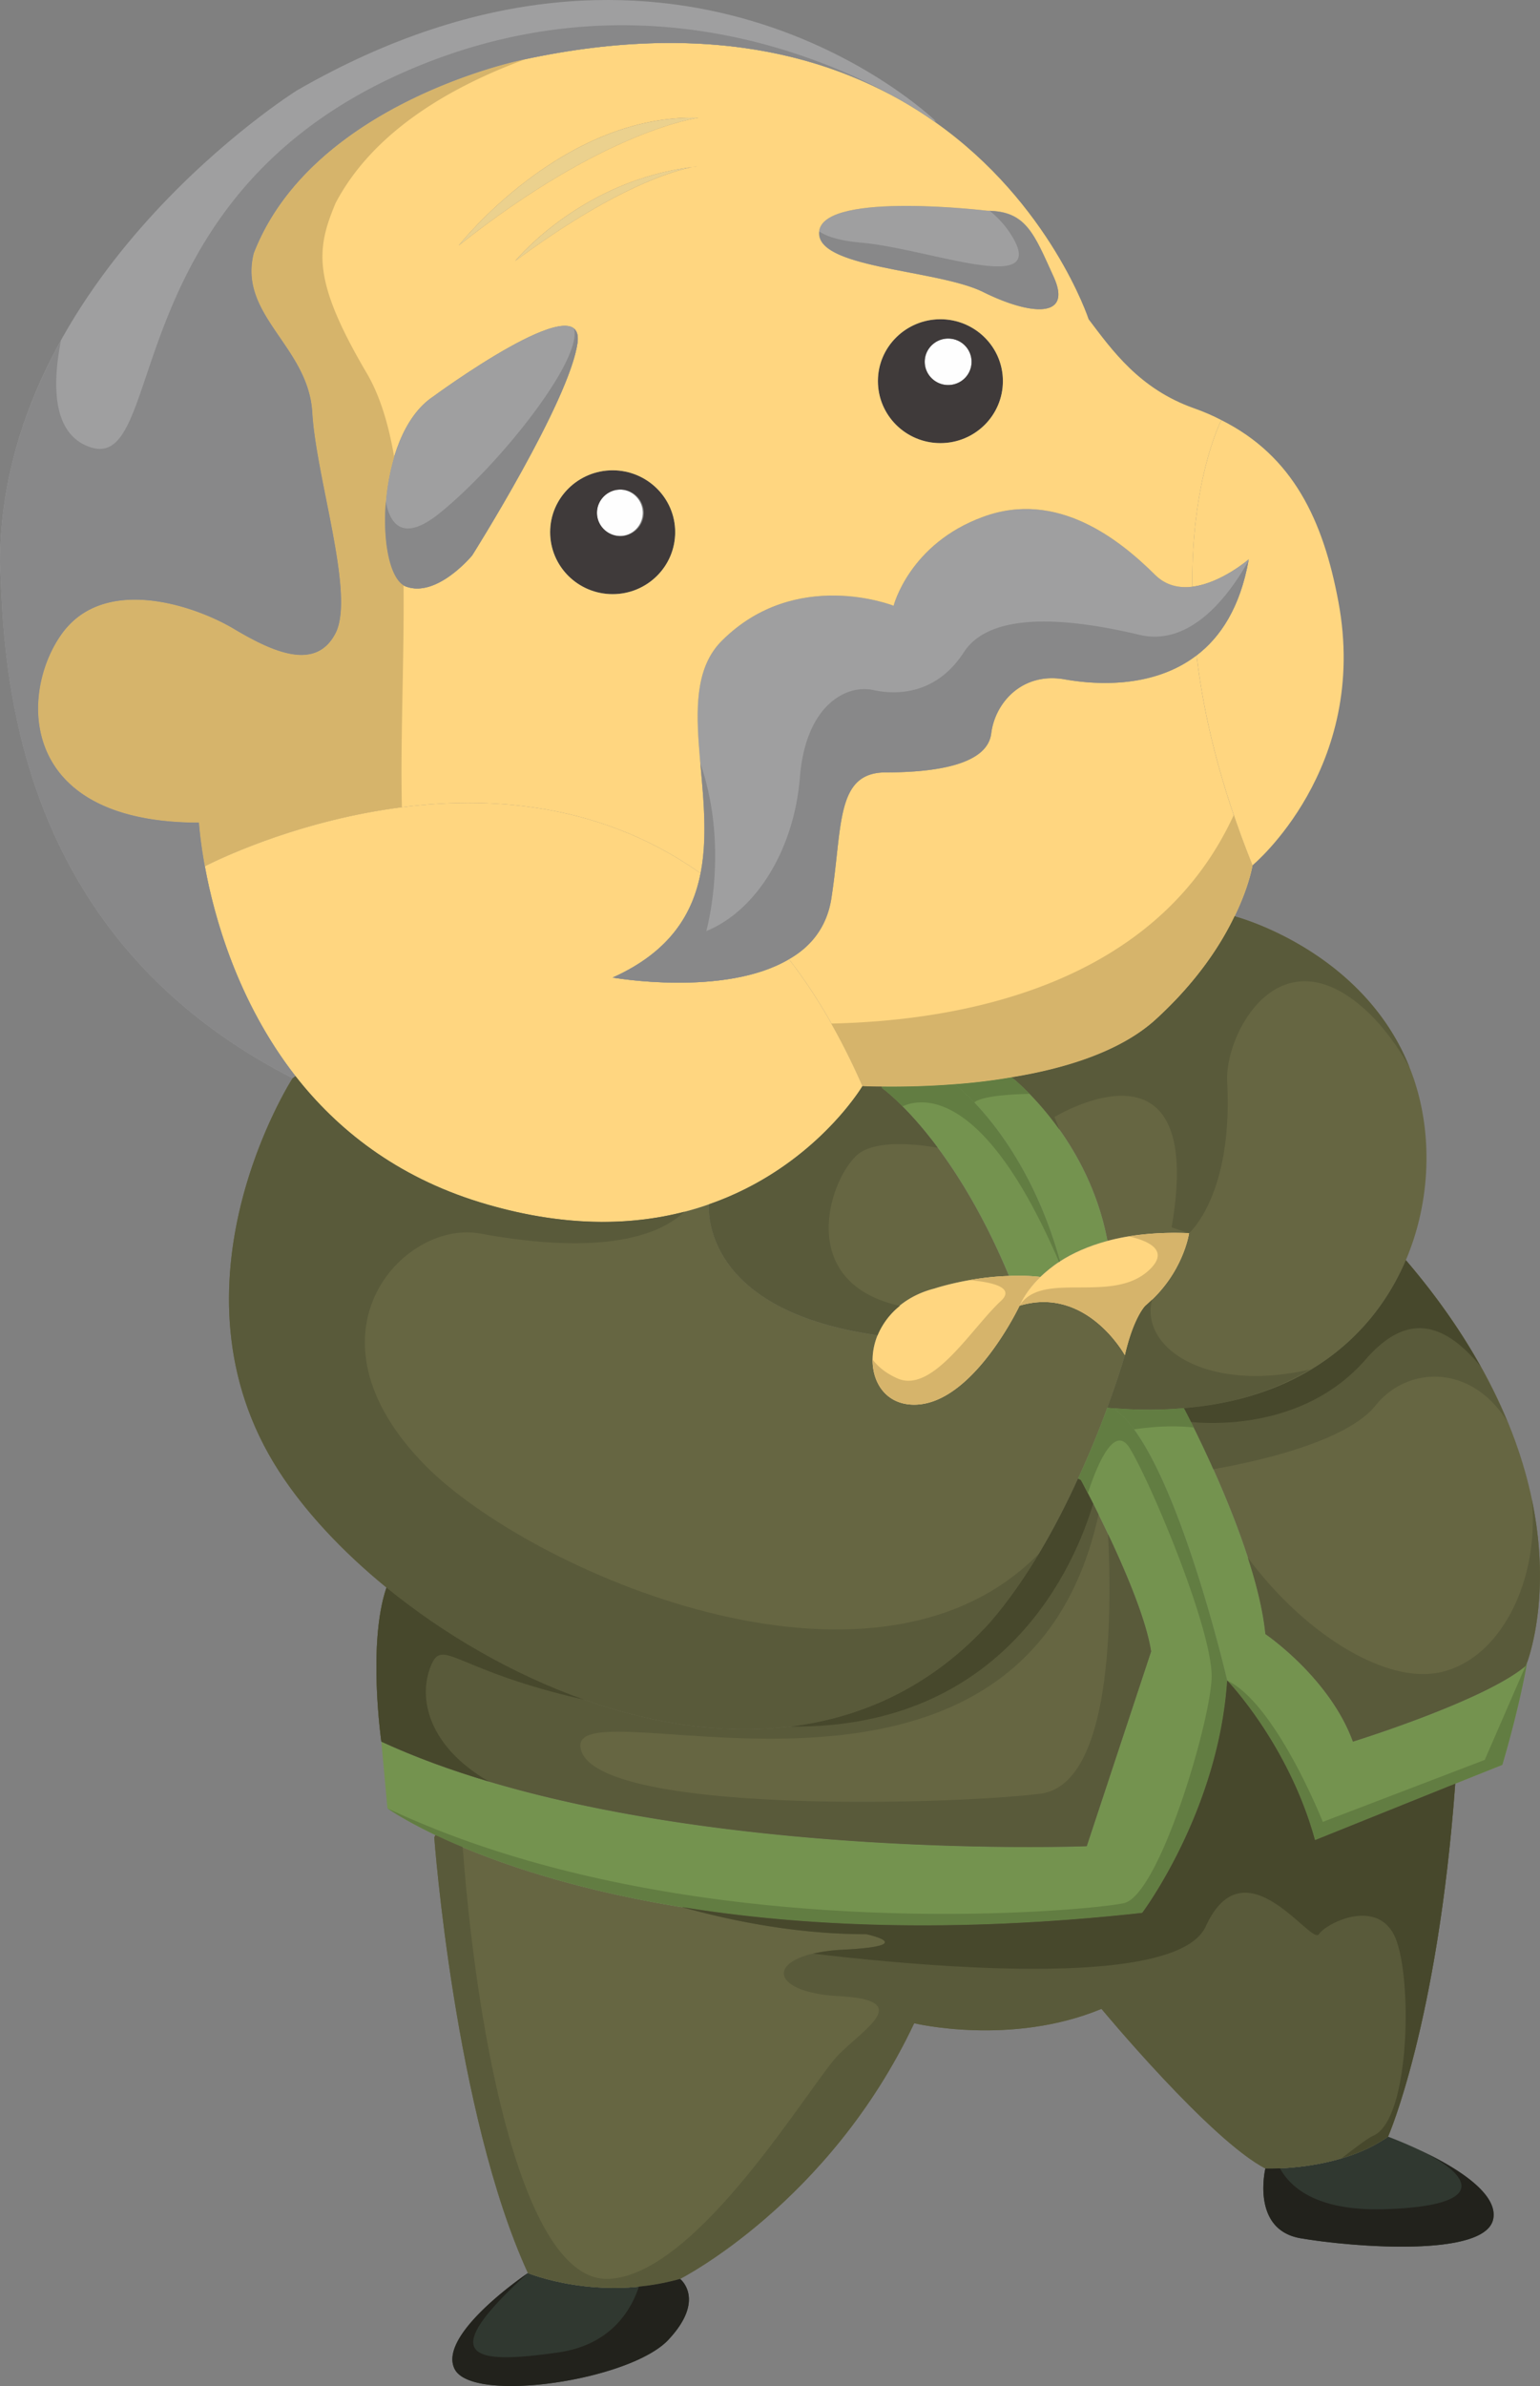 <svg xmlns="http://www.w3.org/2000/svg" width="76.79" height="118.873"><rect width="100%" height="100%" fill="#808080" stroke="none"/><g fill-rule="evenodd" stroke-miterlimit="10" data-paper-data="{&quot;isPaintingLayer&quot;:true}" style="mix-blend-mode:normal"><path fill="#303830" d="M69.213 106.45s5.556 2.016 5.253 4.05c-.28 2.017-7.144 1.437-9.62 1.009-2.485-.428-1.75-3.473-1.75-3.473s3.642.15 6.117-1.586m-35.301 7.086s1.307 1.019-.585 3.033c-1.903 2.037-9.781 3.193-10.657 1.457-.876-1.734 3.653-4.78 3.653-4.78s3.502 1.448 7.589.29"/><path fill="#666642" d="m65.57 91.678 6.992-2.813c-.874 11.957-3.35 17.585-3.35 17.585-2.474 1.736-6.117 1.586-6.117 1.586-2.777-1.447-8.171-7.953-8.171-7.953-4.53 1.875-9.34.716-9.34.716-4.236 8.974-11.672 12.736-11.672 12.736-4.086 1.158-7.588-.29-7.588-.29-3.654-7.954-4.67-21.706-4.67-21.706l.06-.116c4.552 2.164 15.77 6.01 35.24 3.878 0 0 3.807-5.06 4.238-11.577 0 0 3.07 3.184 4.378 7.954m-15.256-28.11c-2.02.058-3.713.625-3.713.625-1.505.382-2.439 1.333-2.847 2.34l-.072-.026c-8.114-1.167-8.37-5.601-8.335-6.506 5.243-1.816 7.659-5.892 7.659-5.892s.361.025.968.025v.07s3.444 2.418 6.34 9.365"/><path fill="#666642" d="M19.273 79.093c-2.23-1.817-4.087-3.82-5.357-5.788-5.99-9.262.676-19.59.676-19.59l.14-.104c2.067 2.64 5.008 5 9.2 6.288 4.727 1.445 8.51 1.12 11.415.102-.033.904.222 5.339 8.335 6.507l.071.025c-.654 1.63.035 3.449 1.832 3.449 2.919 0 5.254-4.931 5.254-4.931 3.35-1.008 5.252 2.465 5.252 2.465s-.291 1.042-.874 2.617a46.136 46.136 0 0 1-1.46 3.53c-1.085 2.385-2.557 5.047-4.39 7.166-8.382 9.24-21.83 5.002-30.094-1.736"/><path fill="#666642" d="m57.399 82.278-3.21 9.7s-22.028.857-35.173-5.21c0 0-.7-4.896.257-7.675 8.265 6.738 21.712 10.976 30.094 1.736 1.833-2.12 3.305-4.78 4.39-7.166l.14.07s3.058 5.65 3.502 8.544M70.1 62.782c-1.588 3.739-5.114 6.887-11.067 7.373a20.4 20.4 0 0 1-3.373.012 3.18 3.18 0 0 1-.444-.034c.584-1.575.876-2.617.876-2.617.431-1.886 1.016-2.465 1.016-2.465 1.901-1.586 2.182-3.612 2.182-3.612-1.634-.07-2.977.092-4.062.38l-.023-.09c-.946-4.83-4.274-7.666-4.752-8.06 2.65-.427 5.394-1.271 7.144-2.848 2.078-1.886 3.292-3.76 3.968-5.186l.06.035s7.156 1.874 9.058 8.683c.723 2.58.595 5.662-.583 8.429"/><path fill="#666642" d="M76.158 82.798c-.01 0-.01.01-.01.023l-.071.175c-2.043 1.736-8.616 3.773-8.616 3.773-1.167-3.196-4.365-5.36-4.365-5.36-.42-4.296-3.782-10.721-4.064-11.253 5.954-.487 9.48-3.636 11.068-7.375 8.884 10.363 6.526 18.663 6.058 20.017"/><path fill="#74934f" d="m72.563 88.864-6.992 2.813c-1.309-4.77-4.378-7.954-4.378-7.954s-2.626-11.287-5.545-13.465l.012-.09a20.4 20.4 0 0 0 3.373-.013c.28.533 3.644 6.958 4.063 11.254 0 0 3.198 2.164 4.366 5.36 0 0 6.572-2.037 8.615-3.774l.07-.175c-.444 2.5-1.237 5.107-1.237 5.107z"/><path fill="#74934f" d="M55.648 70.259c2.919 2.178 5.545 13.465 5.545 13.465-.433 6.518-4.237 11.577-4.237 11.577-19.472 2.13-30.69-1.714-35.243-3.877-1.623-.776-2.393-1.332-2.393-1.332l-.305-3.323c13.145 6.067 35.174 5.21 35.174 5.21l3.21-9.702c-.443-2.895-3.501-8.543-3.501-8.543l-.14-.071a46.173 46.173 0 0 0 1.458-3.53c.151.022.304.035.443.035zm-.443-8.531.023.092c-.982.267-1.764.626-2.37 1.018-1.564-5.626-4.587-8.3-5.253-8.821.954-.07 1.905-.185 2.848-.346.478.392 3.806 3.229 4.752 8.057"/><path fill="#74934f" d="M52.858 62.838a6.816 6.816 0 0 0-.993.788l-.011-.013a10.113 10.113 0 0 0-1.54-.045c-2.896-6.946-6.34-9.365-6.34-9.365v-.07c.829.01 2.124 0 3.631-.117.666.522 3.69 3.197 5.253 8.823"/><path fill="#ebd18e" d="M34.519 8.323c-.923.186-3.853.996-8.825 4.678.198-.244 3.443-4.018 8.825-4.678m-11.651 3.913s5.148-6.565 11.967-6.367c0 0-4.671.578-11.967 6.367"/><path fill="#ffd680" d="M66.738 29.983c1.552 8.3-4.285 13.128-4.285 13.128-1.599-3.96-2.427-7.432-2.777-10.394l-.036-.046c1.214-.915 2.207-2.41 2.628-4.806 0 0-1.378 1.192-2.815 1.365-.047-5.162 1.32-8.056 1.448-8.3 3.572 1.784 5.078 4.979 5.837 9.053M35.347 60c-2.907 1.019-6.69 1.343-11.417-.102-4.19-1.287-7.132-3.648-9.198-6.288-2.895-3.714-4.062-7.953-4.519-10.453 1.204-.615 14.29-6.97 24.645.3l.08.025c-.397 2.072-1.552 3.947-4.388 5.22 0 0 5.592.985 8.79-.915 1.342 1.725 2.567 3.81 3.666 6.322 0 0-2.416 4.075-7.659 5.89" data-paper-data="{&quot;origPos&quot;:null}"/><path fill="#fefefe" d="M30.936 24.39a1.159 1.159 0 0 1 0 2.316c-.643 0-1.17-.52-1.17-1.155 0-.637.527-1.16 1.17-1.16m16.342-7.523c.654 0 1.168.52 1.168 1.157 0 .636-.514 1.157-1.168 1.157-.64 0-1.162-.516-1.167-1.157 0-.637.525-1.158 1.167-1.158"/><path fill="#3f3a3a" d="M48.445 18.025c0-.637-.514-1.158-1.167-1.158-.642 0-1.168.52-1.168 1.158 0 .637.526 1.157 1.168 1.157.653 0 1.167-.52 1.167-1.157m-1.552-2.12c1.716 0 3.116 1.38 3.116 3.08 0 1.714-1.4 3.092-3.116 3.092-1.716 0-3.117-1.378-3.117-3.092 0-1.7 1.4-3.08 3.117-3.08M32.102 25.55a1.16 1.16 0 0 0-1.167-1.16c-.642 0-1.167.523-1.167 1.16 0 .637.525 1.158 1.167 1.158.653 0 1.167-.521 1.167-1.158m-1.552-2.12c1.716 0 3.116 1.38 3.116 3.08 0 1.714-1.4 3.09-3.116 3.09-1.716 0-3.117-1.376-3.117-3.09 0-1.7 1.401-3.08 3.117-3.08"/><path fill="#9f9fa0" d="M39.34 47.788c-3.198 1.9-8.79.915-8.79.915 2.836-1.273 3.991-3.148 4.389-5.22.805-4.17-1.413-9.11 1.062-11.566 3.69-3.67 8.557-1.737 8.557-1.737s.782-3.09 4.47-4.434c3.702-1.355 6.819 1.158 8.57 2.894.548.544 1.213.672 1.855.59 1.436-.173 2.814-1.364 2.814-1.364-.42 2.395-1.412 3.89-2.627 4.805-2.217 1.677-5.137 1.422-6.525 1.18-2.137-.393-3.502 1.156-3.69 2.697-.197 1.54-2.73 1.933-5.252 1.933-2.534 0-2.148 2.696-2.732 6.367-.245 1.39-1.04 2.34-2.101 2.94m13.191-34.013c.98 2.13-1.167 1.934-3.502.776-2.335-1.157-8.556-1.157-8.171-3.09.396-1.922 8.37-.961 8.37-.961 1.949 0 2.334 1.158 3.303 3.275"/><path fill="#ffd680" d="M47.605 54.017c-1.208.093-2.42.132-3.632.117-.606 0-.968-.025-.968-.025-1.097-2.51-2.322-4.597-3.665-6.32 1.062-.602 1.856-1.55 2.1-2.942.585-3.67.2-6.366 2.733-6.366 2.521 0 5.054-.394 5.252-1.934.187-1.54 1.554-3.09 3.69-2.697 1.39.242 4.307.499 6.525-1.18l.036.047c.35 2.963 1.178 6.436 2.777 10.395 0 0-.01 0 0 .01-.023.116-.198 1.1-.887 2.514-.676 1.423-1.89 3.298-3.97 5.186-1.75 1.576-4.493 2.42-7.144 2.848a29.66 29.66 0 0 1-2.847.347" data-paper-data="{&quot;origPos&quot;:null}"/><path fill="#ffd680" d="M28.8 17.063c.384-2.893-7.205 2.699-7.205 2.699-2.917 1.932-2.917 8.879-1.354 9.458 1.554.578 3.304-1.552 3.304-1.552s4.868-7.71 5.254-10.605m4.868 9.448c0-1.7-1.402-3.08-3.118-3.08s-3.117 1.38-3.117 3.08c0 1.714 1.401 3.09 3.117 3.09s3.118-1.376 3.118-3.09m1.167-20.643c-6.817-.198-11.965 6.367-11.965 6.367 7.295-5.79 11.965-6.367 11.965-6.367m15.174 13.116c0-1.7-1.4-3.08-3.115-3.08-1.716 0-3.117 1.38-3.117 3.08 0 1.714 1.4 3.092 3.117 3.092 1.716 0 3.115-1.378 3.115-3.092m-.98-4.434c2.336 1.158 4.484 1.355 3.504-.775-.97-2.118-1.355-3.276-3.305-3.276 0 0-7.973-.961-8.37.96-.384 1.934 5.838 1.934 8.171 3.09m10.508 5.79c.49.173.944.37 1.365.59-.129.245-1.494 3.138-1.448 8.3-.642.08-1.307-.045-1.856-.59-1.75-1.735-4.867-4.25-8.569-2.893-3.688 1.343-4.47 4.433-4.47 4.433s-4.868-1.932-8.557 1.737c-2.475 2.455-.257 7.397-1.063 11.567l-.08-.026c-10.356-7.268-23.442-.915-24.645-.3-.243-1.343-.291-2.175-.291-2.175-5.312 0-7.47-2.213-7.926-4.643-.327-1.736.222-3.59 1.12-4.806 2.136-2.893 6.62-1.354 8.557-.195 1.95 1.157 4.087 2.118 5.066.195.97-1.933-.979-7.72-1.166-10.998-.2-3.286-3.702-4.827-2.92-7.918 2.92-7.525 13.425-9.644 13.425-9.644 9.643-2.083 16.203.036 20.558 3.115 5.755 4.063 7.646 9.817 7.646 9.817 1.167 1.54 2.533 3.473 5.254 4.434M34.54 8.324c.095-.025.187-.036.293-.047 0 0-.094.01-.293.047m-.022 0c-5.382.66-8.628 4.433-8.826 4.677 4.973-3.682 7.903-4.492 8.826-4.677m18.34 54.514c.606-.392 1.388-.752 2.37-1.018 1.085-.29 2.428-.451 4.062-.382 0 0-.28 2.027-2.182 3.613 0 0-.585.58-1.016 2.465 0 0-1.903-3.473-5.254-2.465 0 0 .244-.66 1.027-1.425.27-.254.595-.532.993-.787" data-paper-data="{&quot;origPos&quot;:null}"/><path fill="#ffd680" d="M50.314 63.568a9.94 9.94 0 0 1 1.54.046l.01.012c-.78.765-1.026 1.425-1.026 1.425s-2.334 4.93-5.253 4.93c-1.798 0-2.487-1.817-1.831-3.448.408-1.007 1.342-1.958 2.847-2.34 0 0 1.693-.567 3.713-.624" data-paper-data="{&quot;origPos&quot;:null}"/><path fill="#9f9fa0" d="M14.79 4.514C33.445-6.241 46.135 5.533 46.671 6.043l-.035.046C42.282 3.009 35.722.89 26.079 2.975c0 0-10.507 2.117-13.424 9.643-.784 3.09 2.719 4.63 2.917 7.919.188 3.277 2.138 9.064 1.168 10.998-.981 1.923-3.117.96-5.067-.197-1.937-1.157-6.42-2.697-8.557.197-.899 1.216-1.446 3.069-1.12 4.805.455 2.43 2.615 4.642 7.927 4.642 0 0 .046.833.291 2.176.455 2.5 1.624 6.738 4.518 10.454l-.14.104C5.791 49.236 2.37 42.3 1.004 36.57.128 32.935.082 29.776 0 28.06 0 13.777 14.79 4.515 14.79 4.515"/><path fill="#9f9fa0" d="M21.596 19.76s7.589-5.591 7.204-2.697c-.387 2.896-5.254 10.606-5.254 10.606s-1.75 2.129-3.304 1.552c-1.564-.58-1.564-7.526 1.354-9.46"/><path fill="#d6b46b" d="M20.123 29.142c.037 3.705-.163 7.65-.083 11.076-5.174.659-9.186 2.613-9.827 2.94-.243-1.344-.29-2.176-.29-2.176-5.313 0-7.472-2.212-7.926-4.642-.328-1.735.22-3.59 1.12-4.805 2.136-2.894 6.619-1.354 8.556-.197 1.95 1.158 4.087 2.119 5.067.197.97-1.934-.98-7.721-1.167-11-.199-3.286-3.702-4.827-2.919-7.917 2.919-7.526 13.425-9.643 13.425-9.643l.112-.022c-3.718 1.368-7.57 3.589-9.455 7.16-.973 2.316-1.169 3.859 1.557 8.489.657 1.12 1.085 2.546 1.362 4.162-.783 2.6-.5 5.778.468 6.378m21.325 21.852c6.518-.142 16.174-1.892 20.074-10.395a46.6 46.6 0 0 0 .932 2.513s-.011 0 0 .01c-.023.117-.199 1.1-.888 2.513-.677 1.425-1.891 3.3-3.968 5.186-1.751 1.576-4.495 2.42-7.145 2.85-.943.161-1.894.277-2.848.346-1.507.117-2.801.128-3.631.117-.606 0-.968-.024-.968-.024a33.91 33.91 0 0 0-1.558-3.116" data-paper-data="{&quot;origPos&quot;:null}"/><path fill="#888889" d="M20.238 3.553c11.243-4.906 20.826-.748 24.636 1.42-4.305-2.433-10.373-3.82-18.795-2 0 0-10.507 2.12-13.424 9.645-.783 3.09 2.719 4.632 2.917 7.918.188 3.277 2.137 9.066 1.168 10.999-.981 1.923-3.117.962-5.067-.196-1.937-1.16-6.42-2.7-8.557.196-.898 1.215-1.446 3.07-1.12 4.804.455 2.432 2.615 4.644 7.926 4.644 0 0 .047.83.292 2.175.456 2.5 1.624 6.739 4.518 10.453l-.14.105C5.791 49.235 2.37 42.3 1.004 36.57.128 32.936.082 29.775 0 28.062c0-4.162 1.26-7.894 3.039-11.097-.449 2.31-.397 4.668 1.439 5.306C8.37 23.62 5.646 9.92 20.238 3.553M46.594 5.97a2.9 2.9 0 0 1 .077.073l-.035.046-.042-.12"/><path fill="#888889" d="M28.623 16.383c.149.13.222.34.176.68-.386 2.895-5.254 10.605-5.254 10.605s-1.75 2.13-3.304 1.553c-.784-.291-1.172-2.18-1.002-4.23.201 1.087.83 2.077 2.702.56 3.03-2.46 7.096-7.623 6.682-9.168m23.908-2.608c.981 2.13-1.167 1.934-3.502.776-2.301-1.142-8.371-1.16-8.171-3.015.374.249 1.012.46 2.095.555 3.356.29 9.485 2.749 7.442-.433a4.864 4.864 0 0 0-1.036-1.147c1.826.054 2.228 1.2 3.172 3.264m4.284 17.853c2.61.62 4.542-2.085 5.433-3.68-.428 2.346-1.409 3.819-2.608 4.723-2.218 1.677-5.136 1.422-6.525 1.18-2.136-.393-3.502 1.157-3.69 2.697-.198 1.539-2.731 1.933-5.253 1.933-2.532 0-2.147 2.697-2.731 6.367-.244 1.39-1.039 2.34-2.1 2.94-3.2 1.9-8.793.915-8.793.915 2.837-1.273 3.994-3.148 4.39-5.22.341-1.764.141-3.662-.015-5.454 1.463 4.234.295 8.358.295 8.358 2.482-1.011 4.379-4.05 4.669-7.67.292-3.616 2.337-4.628 3.65-4.34 1.313.29 3.211.144 4.522-1.881 1.314-2.026 5.109-1.737 8.756-.868"/><path fill="#595a3a" d="M21.211 73.014c5.119 5.194 22.293 12.85 30.599 4.382-.724 1.21-1.538 2.389-2.442 3.433-8.383 9.24-21.829 5.002-30.096-1.736-2.228-1.818-4.085-3.82-5.357-5.788-5.989-9.262.677-19.59.677-19.59l.14-.104c2.067 2.64 5.008 5 9.199 6.288 4.095 1.253 7.477 1.174 10.2.47-1.209 1.139-3.966 2.24-10.294 1.069-3.795-.58-9.047 5.066-2.626 11.576"/><path fill="#595a3a" d="M42.953 57.386c-1.401.832-3.584 6.452 1.917 7.672a3.72 3.72 0 0 0-1.116 1.475l-.072-.026c-8.114-1.167-8.37-5.602-8.336-6.506 5.244-1.816 7.66-5.891 7.66-5.891s.361.023.968.023v.07s1.205.854 2.785 2.977c-1.109-.188-2.856-.36-3.806.206m9.877-1.101c-1.074-1.508-2.125-2.407-2.378-2.614 2.65-.43 5.395-1.274 7.145-2.85 2.079-1.886 3.293-3.761 3.97-5.186l.057.035s6.312 1.656 8.656 7.497c-.69-1.22-1.505-2.271-2.375-3.016-4.232-3.62-6.858 1.447-6.712 3.762.292 5.644-1.903 7.524-1.903 7.524l-.869-.29c1.75-10.128-5.837-5.498-5.837-5.498zm4.623 8.434c-.649 2.435 2.731 4.698 7.879 3.505-1.693 1.014-3.763 1.725-6.299 1.93-1.05.095-2.171.104-3.374.013-.139 0-.292-.012-.443-.034.583-1.575.875-2.617.875-2.617.433-1.885 1.017-2.465 1.017-2.465.128-.108.231-.222.345-.332M55.25 76.426c.879 1.857 1.906 4.267 2.149 5.85l-3.21 9.703s-22.028.856-35.174-5.21c0 0-.7-4.896.257-7.676 8.266 6.738 21.713 10.976 30.096 1.736 1.832-2.12 3.304-4.781 4.389-7.166l.14.07c.302.568.596 1.14.88 1.717-3.804 17.43-26.257 8.367-25.833 11.603.439 3.327 18.095 2.894 22.91 2.314 3.556-.427 3.611-8.66 3.396-12.941"/><path fill="#47482c" d="M54.509 74.915c-.88 2.948-4.32 11.229-15.11 11.104 3.642-.446 7.102-2.03 9.968-5.19 1.833-2.12 3.305-4.781 4.39-7.166l.14.07s.252.468.612 1.182M21.503 82.95c-.699 1.647-.134 4.07 2.88 5.807-1.889-.562-3.7-1.221-5.368-1.99 0 0-.7-4.895.257-7.674 2.826 2.302 6.257 4.312 9.882 5.592-6.429-1.447-7.068-3.11-7.651-1.735"/><path fill="#595a3a" d="M68.587 70.026c-1.497 1.874-6.309 2.862-8.086 3.17a56.572 56.572 0 0 0-1.468-3.04c5.954-.487 9.48-3.634 11.068-7.374 2.461 2.872 4.038 5.575 5.053 8.028-1.817-2.898-4.997-2.752-6.567-.784m7.799 4.69c.902 4.326.036 7.316-.228 8.082-.011 0-.011.012-.011.022l-.07.175c-2.043 1.737-8.616 3.774-8.616 3.774-1.167-3.196-4.365-5.36-4.365-5.36-.115-1.165-.447-2.486-.875-3.806 2.82 3.792 6.797 6.237 9.478 5.735 3.074-.576 5.077-4.535 4.687-8.622"/><path fill="#47482c" d="M68.197 67.613c-2.935 3.476-7.429 3.36-8.81 3.233a42.45 42.45 0 0 0-.354-.691c5.954-.486 9.479-3.634 11.068-7.373 1.579 1.843 2.791 3.615 3.727 5.297-2.307-2.824-4.144-2.104-5.63-.466"/><path fill="#627d42" d="M45.004 55.119c-.631-.632-1.03-.916-1.03-.916v-.07c.829.01 2.124 0 3.631-.117.664.523 3.689 3.196 5.253 8.823-.018.01-.031.023-.048.035-3.778-8.787-6.919-8.164-7.806-7.755m10.644 15.14c2.919 2.178 5.545 13.465 5.545 13.465C60.76 90.24 56.956 95.3 56.956 95.3c-19.472 2.13-30.69-1.714-35.243-3.877-1.623-.776-2.393-1.332-2.393-1.332 14.937 7.043 34.967 5.112 36.717 4.726 1.752-.384 4.28-8.876 4.378-11.191.098-2.316-3.017-9.743-4.085-11.48-.781-1.267-1.664.953-2.086 2.248-.21-.411-.347-.661-.347-.661l-.14-.072a46.177 46.177 0 0 0 1.459-3.53c.146.023.294.035.442.036l-.01.09"/><path fill="#627d42" d="M56.544 71.213c-.293-.4-.593-.726-.895-.954l.01-.093c1.123.09 2.252.086 3.375-.01.056.106.236.454.49.964-1.082-.127-2.217-.021-2.98.093m19.602 11.615c-.444 2.498-1.236 5.098-1.236 5.098l-2.348.937-6.991 2.815c-1.308-4.77-4.378-7.954-4.378-7.954 2.432 1.159 4.767 7.043 4.767 7.043l8.074-3.087L76.07 83l.007-.005.051-.127zM51.341 54.496c-.986.022-2.387.112-2.761.428a10.167 10.167 0 0 0-.975-.908 29.34 29.34 0 0 0 2.848-.345c.128.104.458.385.888.825"/><path fill="#d6b46b" d="M51.865 63.626c-.783.764-1.027 1.426-1.027 1.426s-2.335 4.93-5.255 4.93c-1.356 0-2.08-1.04-2.07-2.25.289.394.725.715 1.24.942 1.751.77 3.696-2.51 5.155-3.86.688-.637-.302-.926-1.564-1.038.574-.102 1.25-.187 1.97-.207a9.94 9.94 0 0 1 1.54.045z" data-paper-data="{&quot;origPos&quot;:null}"/><path fill="#d6b46b" d="M56.306 61.599a14.68 14.68 0 0 1 2.984-.161s-.281 2.027-2.183 3.613c0 0-.584.579-1.016 2.465 0 0-1.903-3.473-5.254-2.465 1.126-1.79 4.616-.044 6.466-1.78.995-.937.068-1.421-.997-1.672" data-paper-data="{&quot;origPos&quot;:null}"/><path fill="#595a3a" d="M72.563 88.865c-.875 11.957-3.35 17.585-3.35 17.585-2.475 1.736-6.118 1.586-6.118 1.586-2.777-1.447-8.171-7.953-8.171-7.953-4.529 1.876-9.339.716-9.339.716-4.237 8.974-11.673 12.736-11.673 12.736-4.086 1.158-7.588-.29-7.588-.29-3.654-7.954-4.67-21.706-4.67-21.706l.059-.116c.448.21.901.412 1.359.602.731 9.782 3.048 21.693 7.283 21.51 4.476-.19 10.117-9.841 11.48-11.192 1.363-1.35 3.696-2.7 0-2.894-3.697-.192-3.697-2.12.194-2.314 3.891-.195 1.167-.772 1.167-.772-3.235 0-6.395-.57-9.221-1.355 5.78.938 13.371 1.344 22.98.293 0 0 3.806-5.06 4.237-11.577 0 0 3.071 3.184 4.378 7.954z"/><path fill="#47482c" d="M72.563 88.865c-.875 11.957-3.35 17.585-3.35 17.585-.712.499-1.522.839-2.312 1.075.781-.607 1.33-1.015 1.588-1.13 1.751-.771 1.947-7.33 1.167-9.646-.779-2.316-3.503-.966-3.89-.386-.39.577-3.698-4.632-5.643-.388-1.393 3.042-13.067 2.124-19.579 1.356.488-.11.985-.176 1.485-.196 3.891-.195 1.167-.772 1.167-.772-3.213 0-6.349-.566-9.161-1.342a.023.023 0 0 1-.009-.008c5.774.934 13.348 1.337 22.929.288 0 0 3.806-5.06 4.237-11.577 0 0 3.071 3.184 4.378 7.954z"/><path fill="#22221c" d="M33.912 113.536s1.307 1.019-.585 3.033c-1.903 2.037-9.781 3.193-10.657 1.457-.877-1.734 3.653-4.781 3.653-4.781-4.81 4.342-2.582 4.535 1.503 3.956 2.625-.372 3.641-2.096 4.033-3.282a11.895 11.895 0 0 0 2.053-.383m36.98-6.371c1.608.766 3.767 2.045 3.574 3.335-.28 2.017-7.144 1.438-9.62 1.01-2.485-.43-1.75-3.473-1.75-3.473s.281.009.727-.01c.568 1.027 1.94 2.14 5.25 2.035 5.062-.163 4.421-1.607 1.819-2.897m-1.299-.57c-.126-.046-.25-.097-.38-.144 0 0 .15.054.38.146"/></g></svg>